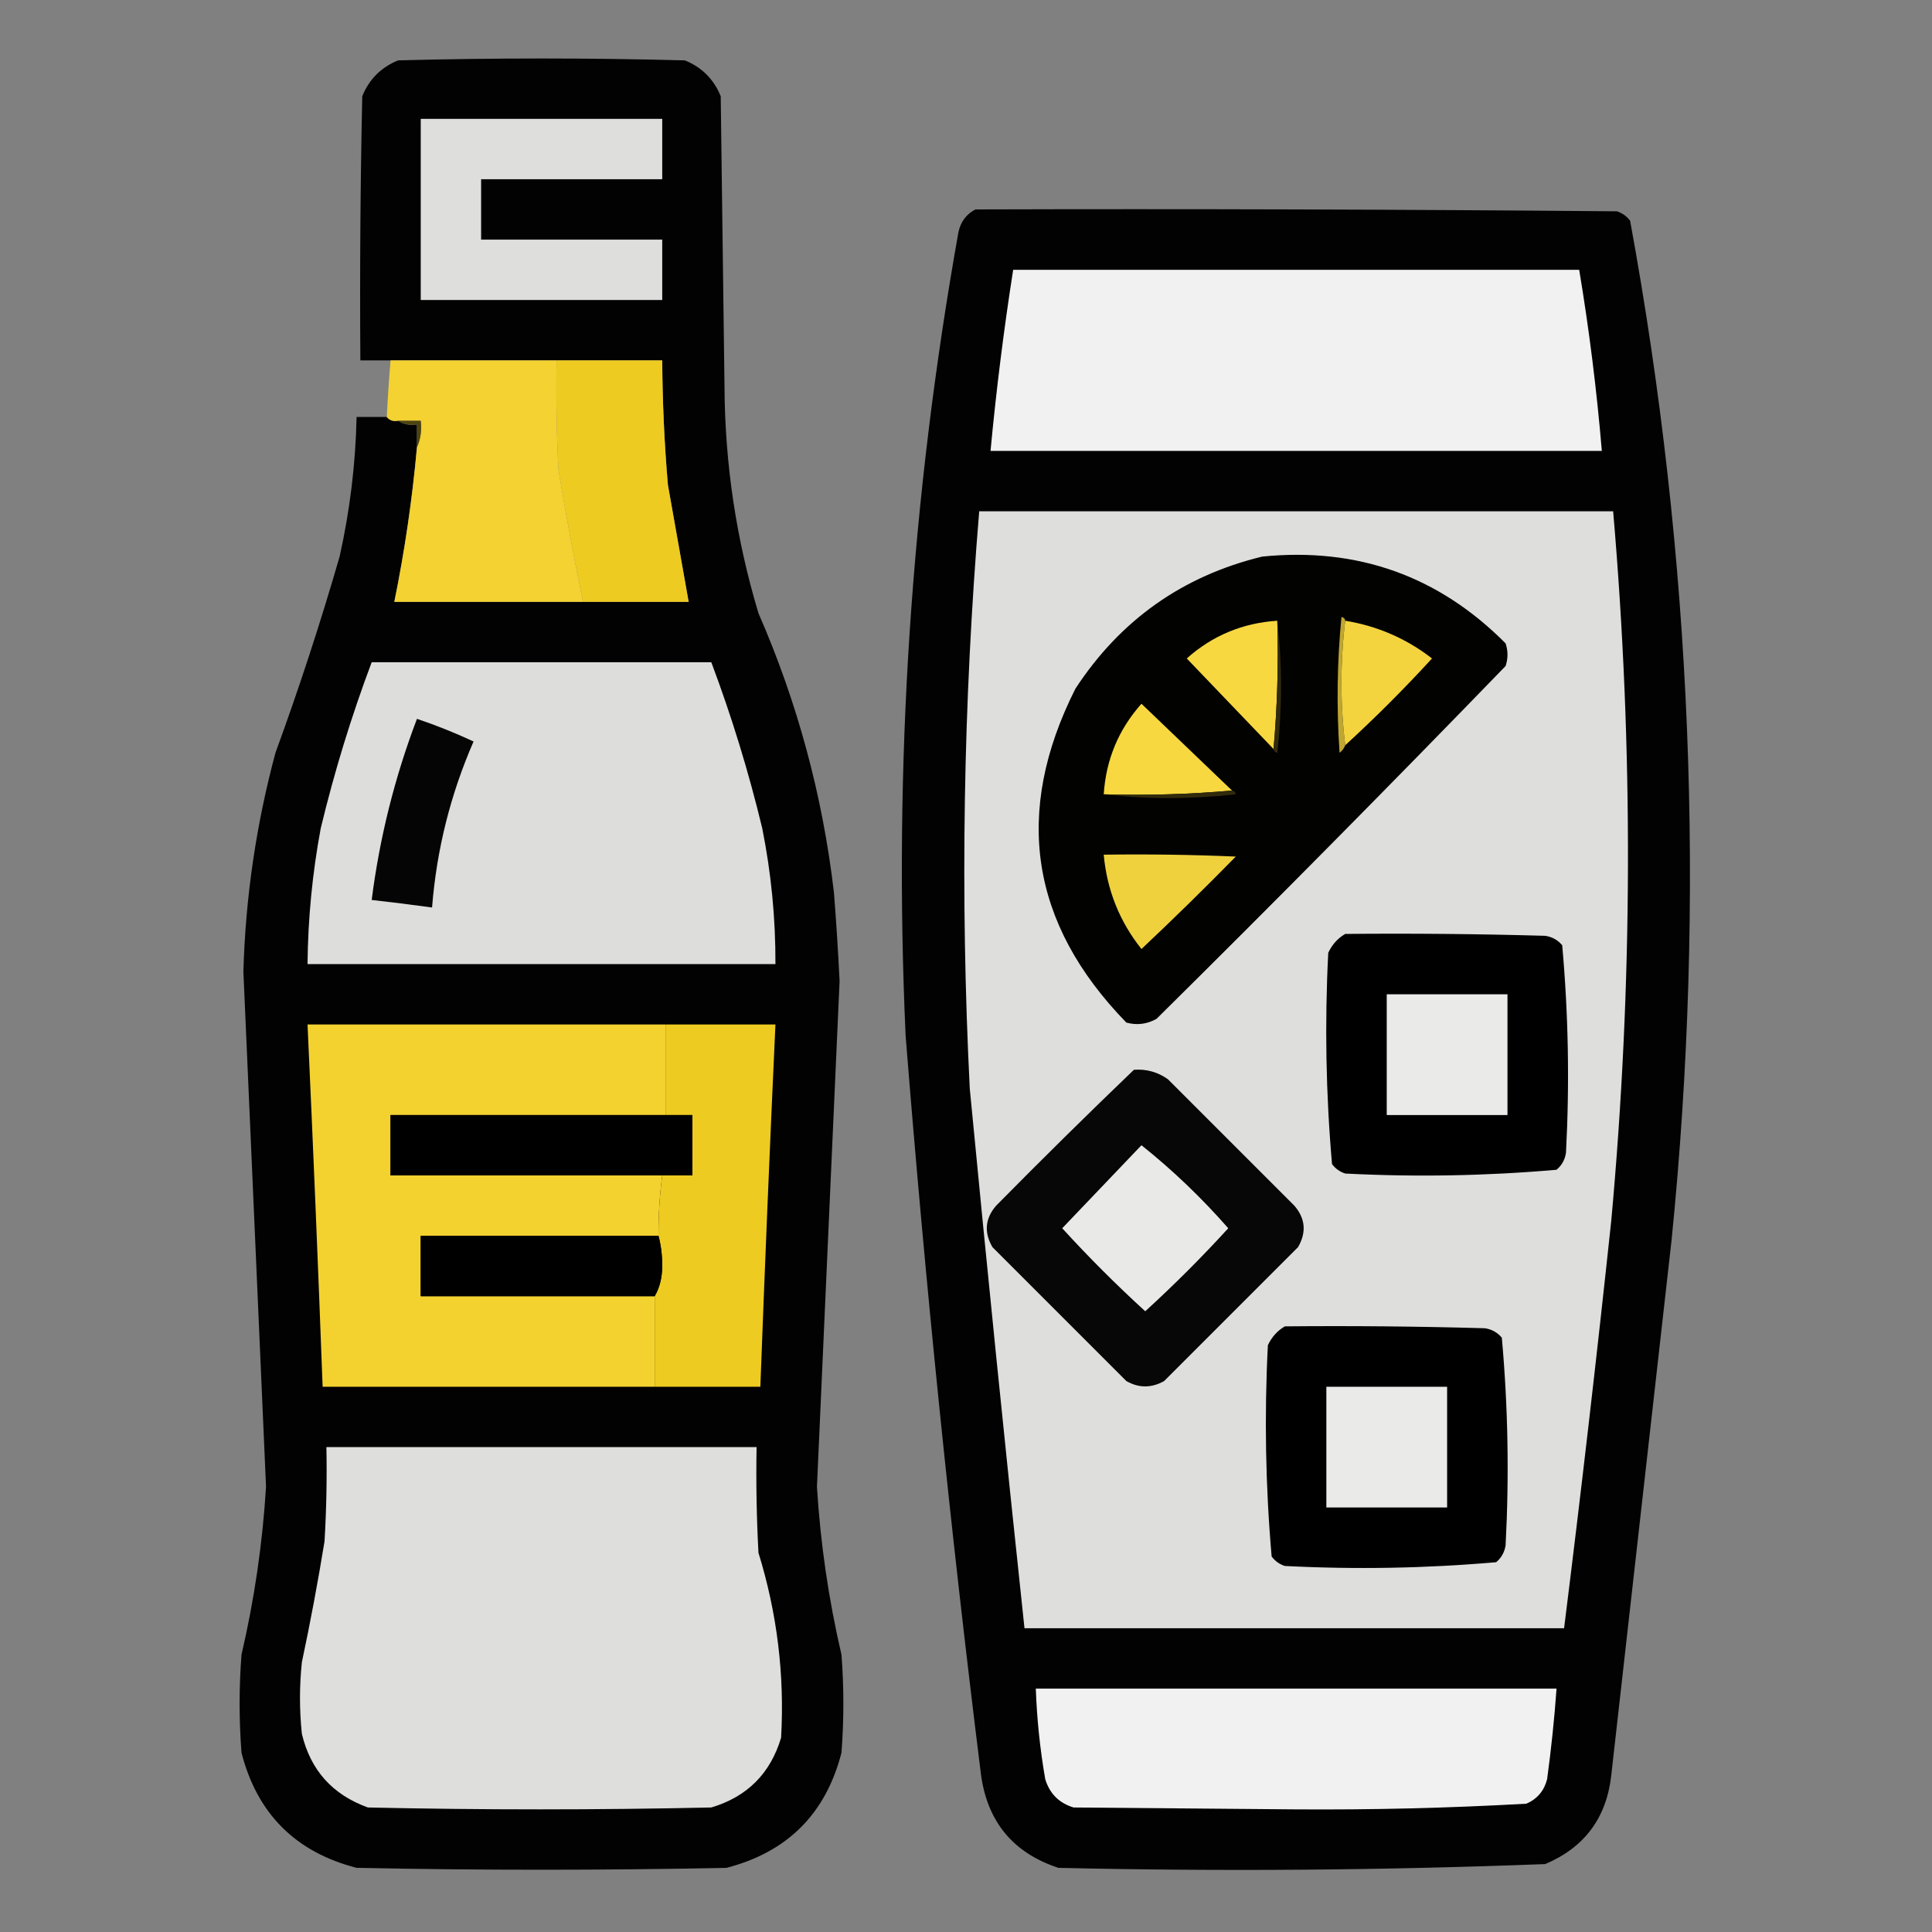 <?xml version="1.0" encoding="UTF-8"?>
<!DOCTYPE svg PUBLIC "-//W3C//DTD SVG 1.1//EN" "http://www.w3.org/Graphics/SVG/1.1/DTD/svg11.dtd">
<svg xmlns="http://www.w3.org/2000/svg" version="1.1" width="512px" height="512px" style="shape-rendering:geometricPrecision; text-rendering:geometricPrecision; image-rendering:optimizeQuality; fill-rule:evenodd; clip-rule:evenodd" xmlns:xlink="http://www.w3.org/1999/xlink">
<rect width="100%" height="100%" fill="#808080" stroke="none"/>
<g><path style="opacity:0.981" fill="#000000" d="M 102.5,110.5 C 103.209,111.404 104.209,111.737 105.5,111.5C 106.919,112.451 108.585,112.784 110.5,112.5C 110.5,114.5 110.5,116.5 110.5,118.5C 109.26,132.275 107.26,145.942 104.5,159.5C 121.167,159.5 137.833,159.5 154.5,159.5C 163.833,159.5 173.167,159.5 182.5,159.5C 180.669,149.183 178.836,138.849 177,128.5C 176.057,117.518 175.557,106.518 175.5,95.5C 166.167,95.5 156.833,95.5 147.5,95.5C 132.833,95.5 118.167,95.5 103.5,95.5C 100.833,95.5 98.167,95.5 95.5,95.5C 95.333,72.164 95.5,48.831 96,25.5C 97.833,21 101,17.833 105.5,16C 130.833,15.333 156.167,15.333 181.5,16C 186,17.833 189.167,21 191,25.5C 191.333,51.167 191.667,76.833 192,102.5C 192.11,122.939 195.11,142.939 201,162.5C 211.337,186.177 218.004,210.844 221,236.5C 221.619,244.326 222.119,252.159 222.5,260C 220.5,304.667 218.5,349.333 216.5,394C 217.419,409.013 219.585,423.846 223,438.5C 223.667,447.167 223.667,455.833 223,464.5C 218.833,480.667 208.667,490.833 192.5,495C 159.833,495.667 127.167,495.667 94.5,495C 78.333,490.833 68.167,480.667 64,464.5C 63.333,455.833 63.333,447.167 64,438.5C 67.415,423.846 69.581,409.013 70.5,394C 68.514,348.499 66.514,302.999 64.5,257.5C 65.056,237.83 67.89,218.496 73,199.5C 79.271,182.353 84.938,165.02 90,147.5C 92.732,135.311 94.232,122.977 94.5,110.5C 97.167,110.5 99.833,110.5 102.5,110.5 Z"/></g>
<g><path style="opacity:1" fill="#dededc" d="M 111.5,31.5 C 132.833,31.5 154.167,31.5 175.5,31.5C 175.5,36.833 175.5,42.167 175.5,47.5C 159.5,47.5 143.5,47.5 127.5,47.5C 127.5,52.833 127.5,58.167 127.5,63.5C 143.5,63.5 159.5,63.5 175.5,63.5C 175.5,68.833 175.5,74.167 175.5,79.5C 154.167,79.5 132.833,79.5 111.5,79.5C 111.5,63.5 111.5,47.5 111.5,31.5 Z"/></g>
<g><path style="opacity:0.981" fill="#000000" d="M 258.5,55.5 C 315.168,55.333 371.834,55.5 428.5,56C 429.931,56.465 431.097,57.299 432,58.5C 448.421,147.949 452.088,237.949 443,328.5C 437.667,375.833 432.333,423.167 427,470.5C 425.737,481.76 419.904,489.593 409.5,494C 366.559,495.65 323.559,495.984 280.5,495C 268.592,491.091 261.758,482.924 260,470.5C 251.868,405.309 245.201,339.975 240,274.5C 236.752,202.971 241.419,131.971 254,61.5C 254.599,58.746 256.099,56.746 258.5,55.5 Z"/></g>
<g><path style="opacity:1" fill="#f1f1f1" d="M 268.5,71.5 C 318.5,71.5 368.5,71.5 418.5,71.5C 421.154,87.414 423.154,103.414 424.5,119.5C 370.5,119.5 316.5,119.5 262.5,119.5C 264.008,103.436 266.008,87.436 268.5,71.5 Z"/></g>
<g><path style="opacity:1" fill="#f3d231" d="M 103.5,95.5 C 118.167,95.5 132.833,95.5 147.5,95.5C 147.334,105.172 147.5,114.839 148,124.5C 149.935,136.215 152.102,147.882 154.5,159.5C 137.833,159.5 121.167,159.5 104.5,159.5C 107.26,145.942 109.26,132.275 110.5,118.5C 111.468,116.393 111.802,114.059 111.5,111.5C 109.5,111.5 107.5,111.5 105.5,111.5C 104.209,111.737 103.209,111.404 102.5,110.5C 102.751,105.493 103.084,100.493 103.5,95.5 Z"/></g>
<g><path style="opacity:1" fill="#eecb21" d="M 147.5,95.5 C 156.833,95.5 166.167,95.5 175.5,95.5C 175.557,106.518 176.057,117.518 177,128.5C 178.836,138.849 180.669,149.183 182.5,159.5C 173.167,159.5 163.833,159.5 154.5,159.5C 152.102,147.882 149.935,136.215 148,124.5C 147.5,114.839 147.334,105.172 147.5,95.5 Z"/></g>
<g><path style="opacity:1" fill="#4e4410" d="M 105.5,111.5 C 107.5,111.5 109.5,111.5 111.5,111.5C 111.802,114.059 111.468,116.393 110.5,118.5C 110.5,116.5 110.5,114.5 110.5,112.5C 108.585,112.784 106.919,112.451 105.5,111.5 Z"/></g>
<g><path style="opacity:1" fill="#dededc" d="M 259.5,135.5 C 315.5,135.5 371.5,135.5 427.5,135.5C 432.899,198.173 432.732,260.84 427,323.5C 423.161,359.555 418.994,395.555 414.5,431.5C 366.833,431.5 319.167,431.5 271.5,431.5C 266.411,383.867 261.578,336.2 257,288.5C 254.438,237.437 255.271,186.437 259.5,135.5 Z"/></g>
<g><path style="opacity:1" fill="#020201" d="M 334.5,147.5 C 359.753,144.971 381.253,152.638 399,170.5C 399.667,172.5 399.667,174.5 399,176.5C 368.528,207.972 337.695,239.139 306.5,270C 303.97,271.422 301.303,271.755 298.5,271C 272.977,244.77 268.477,215.27 285,182.5C 296.919,164.296 313.419,152.629 334.5,147.5 Z"/></g>
<g><path style="opacity:1" fill="#f7d840" d="M 338.5,164.5 C 338.828,176.012 338.495,187.346 337.5,198.5C 329.855,190.521 322.188,182.521 314.5,174.5C 321.313,168.43 329.313,165.097 338.5,164.5 Z"/></g>
<g><path style="opacity:1" fill="#312b0c" d="M 338.5,164.5 C 339.824,176.007 339.824,187.673 338.5,199.5C 337.893,199.376 337.56,199.043 337.5,198.5C 338.495,187.346 338.828,176.012 338.5,164.5 Z"/></g>
<g><path style="opacity:1" fill="#bea631" d="M 356.5,164.5 C 355.167,175.5 355.167,186.5 356.5,197.5C 356.217,198.289 355.717,198.956 355,199.5C 354.167,187.486 354.334,175.486 355.5,163.5C 356.107,163.624 356.44,163.957 356.5,164.5 Z"/></g>
<g><path style="opacity:1" fill="#f3d43f" d="M 356.5,164.5 C 365.048,165.901 372.715,169.235 379.5,174.5C 372.146,182.521 364.479,190.188 356.5,197.5C 355.167,186.5 355.167,175.5 356.5,164.5 Z"/></g>
<g><path style="opacity:1" fill="#dddddb" d="M 98.5,175.5 C 128.5,175.5 158.5,175.5 188.5,175.5C 193.897,189.859 198.397,204.526 202,219.5C 204.376,231.386 205.543,243.386 205.5,255.5C 164.167,255.5 122.833,255.5 81.5,255.5C 81.615,243.397 82.782,231.397 85,219.5C 88.603,204.526 93.103,189.859 98.5,175.5 Z"/></g>
<g><path style="opacity:1" fill="#f7d840" d="M 326.5,209.5 C 315.346,210.495 304.012,210.828 292.5,210.5C 293.097,201.313 296.43,193.313 302.5,186.5C 310.521,194.188 318.521,201.855 326.5,209.5 Z"/></g>
<g><path style="opacity:1" fill="#050505" d="M 110.5,190.5 C 115.6,192.215 120.6,194.215 125.5,196.5C 119.369,210.559 115.702,225.226 114.5,240.5C 109.18,239.761 103.846,239.094 98.5,238.5C 100.599,221.997 104.599,205.997 110.5,190.5 Z"/></g>
<g><path style="opacity:1" fill="#312b0c" d="M 326.5,209.5 C 327.043,209.56 327.376,209.893 327.5,210.5C 315.673,211.824 304.007,211.824 292.5,210.5C 304.012,210.828 315.346,210.495 326.5,209.5 Z"/></g>
<g><path style="opacity:1" fill="#efd13e" d="M 292.5,226.5 C 304.171,226.333 315.838,226.5 327.5,227C 319.319,235.348 310.986,243.514 302.5,251.5C 296.685,244.196 293.351,235.863 292.5,226.5 Z"/></g>
<g><path style="opacity:1" fill="#000000" d="M 356.5,247.5 C 374.17,247.333 391.836,247.5 409.5,248C 411.329,248.273 412.829,249.107 414,250.5C 415.64,268.743 415.973,287.076 415,305.5C 414.727,307.329 413.893,308.829 412.5,310C 393.899,311.628 375.232,311.961 356.5,311C 355.069,310.535 353.903,309.701 353,308.5C 351.372,289.899 351.039,271.232 352,252.5C 353.025,250.313 354.525,248.646 356.5,247.5 Z"/></g>
<g><path style="opacity:1" fill="#eaebe8" d="M 367.5,263.5 C 378.167,263.5 388.833,263.5 399.5,263.5C 399.5,274.167 399.5,284.833 399.5,295.5C 388.833,295.5 378.167,295.5 367.5,295.5C 367.5,284.833 367.5,274.167 367.5,263.5 Z"/></g>
<g><path style="opacity:1" fill="#f3d230" d="M 176.5,271.5 C 176.5,279.5 176.5,287.5 176.5,295.5C 152.167,295.5 127.833,295.5 103.5,295.5C 103.5,300.833 103.5,306.167 103.5,311.5C 127.5,311.5 151.5,311.5 175.5,311.5C 174.806,316.805 174.472,322.138 174.5,327.5C 153.5,327.5 132.5,327.5 111.5,327.5C 111.5,332.833 111.5,338.167 111.5,343.5C 132.167,343.5 152.833,343.5 173.5,343.5C 173.5,351.5 173.5,359.5 173.5,367.5C 144.167,367.5 114.833,367.5 85.5,367.5C 84.311,335.491 82.978,303.491 81.5,271.5C 113.167,271.5 144.833,271.5 176.5,271.5 Z"/></g>
<g><path style="opacity:1" fill="#eecb21" d="M 176.5,271.5 C 186.167,271.5 195.833,271.5 205.5,271.5C 204.022,303.491 202.689,335.491 201.5,367.5C 192.167,367.5 182.833,367.5 173.5,367.5C 173.5,359.5 173.5,351.5 173.5,343.5C 174.812,341.257 175.478,338.59 175.5,335.5C 175.497,332.645 175.164,329.978 174.5,327.5C 174.472,322.138 174.806,316.805 175.5,311.5C 178.167,311.5 180.833,311.5 183.5,311.5C 183.5,306.167 183.5,300.833 183.5,295.5C 181.167,295.5 178.833,295.5 176.5,295.5C 176.5,287.5 176.5,279.5 176.5,271.5 Z"/></g>
<g><path style="opacity:1" fill="#070707" d="M 300.5,283.5 C 303.794,283.259 306.794,284.092 309.5,286C 320.667,297.167 331.833,308.333 343,319.5C 345.94,322.884 346.273,326.551 344,330.5C 332.167,342.333 320.333,354.167 308.5,366C 305.134,367.879 301.8,367.879 298.5,366C 286.667,354.167 274.833,342.333 263,330.5C 260.727,326.551 261.06,322.884 264,319.5C 276.062,307.271 288.228,295.271 300.5,283.5 Z"/></g>
<g><path style="opacity:1" fill="#000000" d="M 176.5,295.5 C 178.833,295.5 181.167,295.5 183.5,295.5C 183.5,300.833 183.5,306.167 183.5,311.5C 180.833,311.5 178.167,311.5 175.5,311.5C 151.5,311.5 127.5,311.5 103.5,311.5C 103.5,306.167 103.5,300.833 103.5,295.5C 127.833,295.5 152.167,295.5 176.5,295.5 Z"/></g>
<g><path style="opacity:1" fill="#e9e9e7" d="M 302.5,303.5 C 310.758,310.089 318.425,317.422 325.5,325.5C 318.5,333.167 311.167,340.5 303.5,347.5C 295.833,340.5 288.5,333.167 281.5,325.5C 288.521,318.146 295.521,310.813 302.5,303.5 Z"/></g>
<g><path style="opacity:1" fill="#000000" d="M 174.5,327.5 C 175.164,329.978 175.497,332.645 175.5,335.5C 175.478,338.59 174.812,341.257 173.5,343.5C 152.833,343.5 132.167,343.5 111.5,343.5C 111.5,338.167 111.5,332.833 111.5,327.5C 132.5,327.5 153.5,327.5 174.5,327.5 Z"/></g>
<g><path style="opacity:1" fill="#000000" d="M 340.5,351.5 C 358.17,351.333 375.836,351.5 393.5,352C 395.329,352.273 396.829,353.107 398,354.5C 399.64,372.743 399.973,391.076 399,409.5C 398.727,411.329 397.893,412.829 396.5,414C 377.899,415.628 359.232,415.961 340.5,415C 339.069,414.535 337.903,413.701 337,412.5C 335.372,393.899 335.039,375.232 336,356.5C 337.025,354.313 338.525,352.646 340.5,351.5 Z"/></g>
<g><path style="opacity:1" fill="#eaebe8" d="M 351.5,367.5 C 362.167,367.5 372.833,367.5 383.5,367.5C 383.5,378.167 383.5,388.833 383.5,399.5C 372.833,399.5 362.167,399.5 351.5,399.5C 351.5,388.833 351.5,378.167 351.5,367.5 Z"/></g>
<g><path style="opacity:1" fill="#dededc" d="M 86.5,383.5 C 124.5,383.5 162.5,383.5 200.5,383.5C 200.334,392.839 200.5,402.173 201,411.5C 205.943,427.489 207.943,443.822 207,460.5C 204.167,470 198,476.167 188.5,479C 158.167,479.667 127.833,479.667 97.5,479C 88.129,475.631 82.296,469.131 80,459.5C 79.333,453.167 79.333,446.833 80,440.5C 82.257,429.884 84.257,419.217 86,408.5C 86.5,400.173 86.666,391.84 86.5,383.5 Z"/></g>
<g><path style="opacity:1" fill="#f1f1f1" d="M 274.5,447.5 C 320.5,447.5 366.5,447.5 412.5,447.5C 411.924,455.52 411.09,463.52 410,471.5C 409.214,474.583 407.381,476.749 404.5,478C 384.062,479.15 363.562,479.65 343,479.5C 323.5,479.333 304,479.167 284.5,479C 280.667,477.833 278.167,475.333 277,471.5C 275.619,463.55 274.786,455.55 274.5,447.5 Z"/></g>
</svg>

